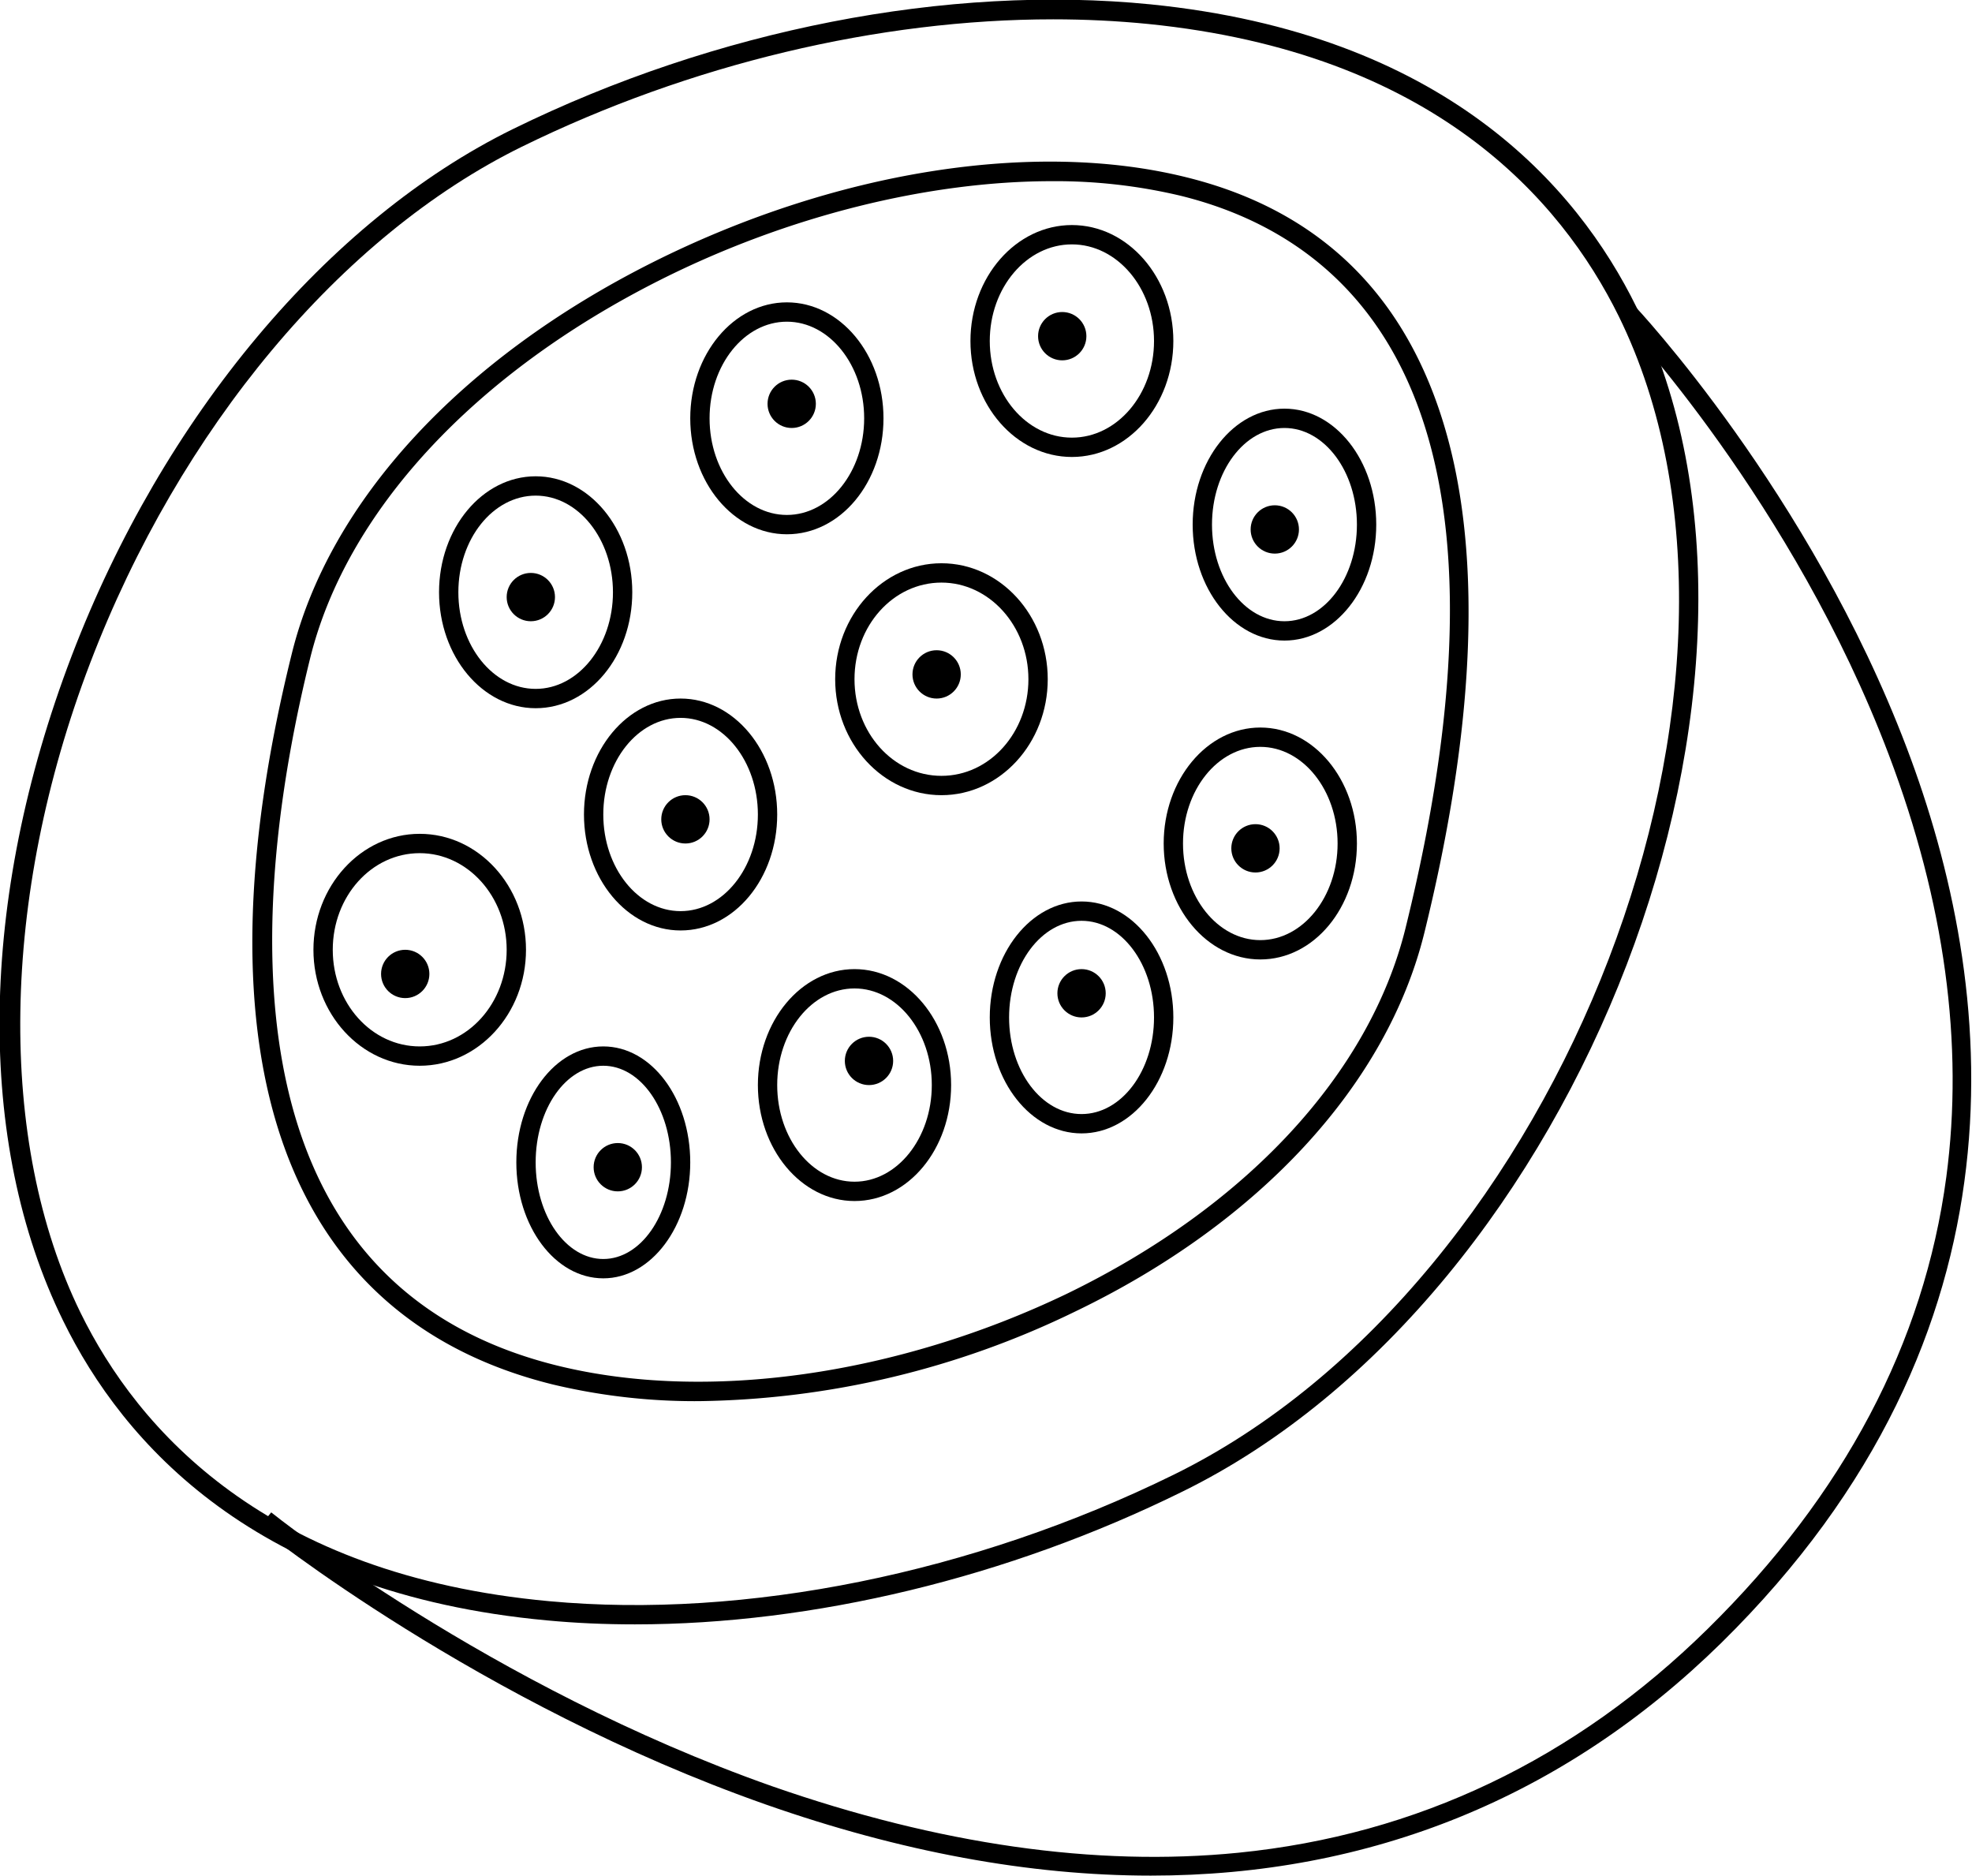 <svg id="Layer_1" data-name="Layer 1" xmlns="http://www.w3.org/2000/svg" viewBox="0 0 204.1 194.16">
  <title>passion1</title>
  <g>
    <path d="M72.31,145a63.36,63.36,0,0,1-15.11-1.73c-27.79-6.87-37.39-33.72-27-75.62,3.89-15.77,17.49-30.52,37.31-40.48,18.79-9.43,39.43-12.74,55.21-8.84C137.67,22,147,32,150.49,48c2.76,12.77,1.72,29.11-3.08,48.57-3.88,15.69-17.07,30-36.18,39.18A91.48,91.48,0,0,1,72.31,145ZM108.87,18.75c-12.76,0-27.3,3.57-40.5,10.2-19.3,9.7-32.52,24-36.27,39.17-5.82,23.54-10.23,64.35,25.58,73.2,15.44,3.81,35.14,1,52.69-7.41,18.57-9,31.36-22.75,35.1-37.86,13.47-54.56-5.22-71.33-23.27-75.79A55.87,55.87,0,0,0,108.87,18.75Z"/>
    <path d="M65.71,168.1c-3.08,0-6.11-.13-9.08-.41-30.19-2.78-43.91-18.37-50.09-31-9.08-18.48-8.76-43.57.88-68.82,9.45-24.73,26.51-45.1,45.66-54.51,21-10.31,45-15,66-12.91,30.35,3.06,44.11,18.74,50.3,31.35,18.77,38.2-5.81,102.34-47,122.56C104.3,163.28,84.13,168.1,65.71,168.1ZM109,2c-18,0-37.57,4.63-55,13.19-18.7,9.19-35.4,29.17-44.67,53.43s-9.66,49.51-1,67.22C14.29,148,27.54,163,56.82,165.7c20.33,1.88,43.9-2.89,64.66-13.09,40.3-19.8,64.4-82.55,46.06-119.88-6-12.16-19.27-27.28-48.71-30.25C115.61,2.16,112.3,2,109,2Z"/>
    <path d="M119.1,194.1c-12.52,0-25.86-2.45-39.87-7.37C49.54,176.29,27,158.25,26.81,158.06l1.26-1.55c.22.18,22.49,18,51.87,28.35,17.2,6,33.43,8.35,48.25,6.87,18.47-1.85,34.8-9.64,48.55-23.16,14.1-13.87,22.41-29.6,24.7-46.76,1.83-13.74-.17-28.45-5.95-43.7C185.61,52,167.89,33.16,167.71,33l1.45-1.37c.18.19,18.15,19.31,28.18,45.75,9.3,24.5,13.51,60.47-19.2,92.65C161.86,186,141.84,194.1,119.1,194.1Z"/>
    <path d="M110.94,47.29c-5.79,0-10.5-5.39-10.5-12s4.71-12,10.5-12,10.5,5.38,10.5,12S116.73,47.29,110.94,47.29Zm0-22c-4.69,0-8.5,4.48-8.5,10s3.81,10,8.5,10,8.5-4.49,8.5-10S115.62,25.29,110.94,25.29Z"/>
    <path d="M81.44,55.29c-5.52,0-10-5.39-10-12s4.48-12,10-12,10,5.38,10,12S87,55.29,81.44,55.29Zm0-22c-4.41,0-8,4.48-8,10s3.59,10,8,10,8-4.49,8-10S85.85,33.29,81.44,33.29Z"/>
    <path d="M55.44,73.29c-5.52,0-10-5.39-10-12s4.48-12,10-12,10,5.38,10,12S61,73.29,55.44,73.29Zm0-22c-4.41,0-8,4.48-8,10s3.59,10,8,10,8-4.49,8-10S59.85,51.29,55.44,51.29Z"/>
    <path d="M43.44,110.29c-6.07,0-11-5.39-11-12s4.93-12,11-12,11,5.38,11,12S49.5,110.29,43.44,110.29Zm0-22c-5,0-9,4.48-9,10s4,10,9,10,9-4.49,9-10S48.4,88.29,43.44,88.29Z"/>
    <path d="M70.44,96.29c-5.52,0-10-5.39-10-12s4.48-12,10-12,10,5.38,10,12S76,96.29,70.44,96.29Zm0-22c-4.41,0-8,4.48-8,10s3.59,10,8,10,8-4.49,8-10S74.85,74.29,70.44,74.29Z"/>
    <path d="M97.44,82.29c-6.07,0-11-5.39-11-12s4.93-12,11-12,11,5.38,11,12S103.5,82.29,97.44,82.29Zm0-22c-5,0-9,4.48-9,10s4,10,9,10,9-4.49,9-10S102.4,60.29,97.44,60.29Z"/>
    <path d="M62.44,132.29c-5,0-9-5.39-9-12s4-12,9-12,9,5.38,9,12S67.4,132.29,62.44,132.29Zm0-22c-3.86,0-7,4.48-7,10s3.14,10,7,10,7-4.49,7-10S66.3,110.29,62.44,110.29Z"/>
    <path d="M88.44,124.29c-5.52,0-10-5.39-10-12s4.48-12,10-12,10,5.38,10,12S94,124.29,88.44,124.29Zm0-22c-4.41,0-8,4.48-8,10s3.59,10,8,10,8-4.49,8-10S92.85,102.29,88.44,102.29Z"/>
    <path d="M111.94,117.29c-5.24,0-9.5-5.39-9.5-12s4.26-12,9.5-12,9.5,5.38,9.5,12S117.17,117.29,111.94,117.29Zm0-22c-4.14,0-7.5,4.48-7.5,10s3.36,10,7.5,10,7.5-4.49,7.5-10S116.07,95.29,111.94,95.29Z"/>
    <path d="M130.44,99.29c-5.52,0-10-5.39-10-12s4.48-12,10-12,10,5.38,10,12S136,99.29,130.44,99.29Zm0-22c-4.41,0-8,4.48-8,10s3.59,10,8,10,8-4.49,8-10S134.85,77.29,130.44,77.29Z"/>
    <path d="M132.94,66.29c-5.24,0-9.5-5.39-9.5-12s4.26-12,9.5-12,9.5,5.38,9.5,12S138.17,66.29,132.94,66.29Zm0-22c-4.14,0-7.5,4.48-7.5,10s3.36,10,7.5,10,7.5-4.49,7.5-10S137.07,44.29,132.94,44.29Z"/>
    <circle cx="54.94" cy="61.79" r="2.5"/>
    <circle cx="81.94" cy="41.79" r="2.5"/>
    <circle cx="109.94" cy="34.79" r="2.5"/>
    <circle cx="131.94" cy="54.79" r="2.5"/>
    <circle cx="129.94" cy="87.79" r="2.5"/>
    <circle cx="111.94" cy="102.79" r="2.5"/>
    <circle cx="89.94" cy="109.79" r="2.5"/>
    <circle cx="63.94" cy="120.79" r="2.5"/>
    <circle cx="41.94" cy="100.79" r="2.5"/>
    <circle cx="70.94" cy="84.79" r="2.5"/>
    <circle cx="96.94" cy="69.79" r="2.5"/>
  </g>
</svg>
